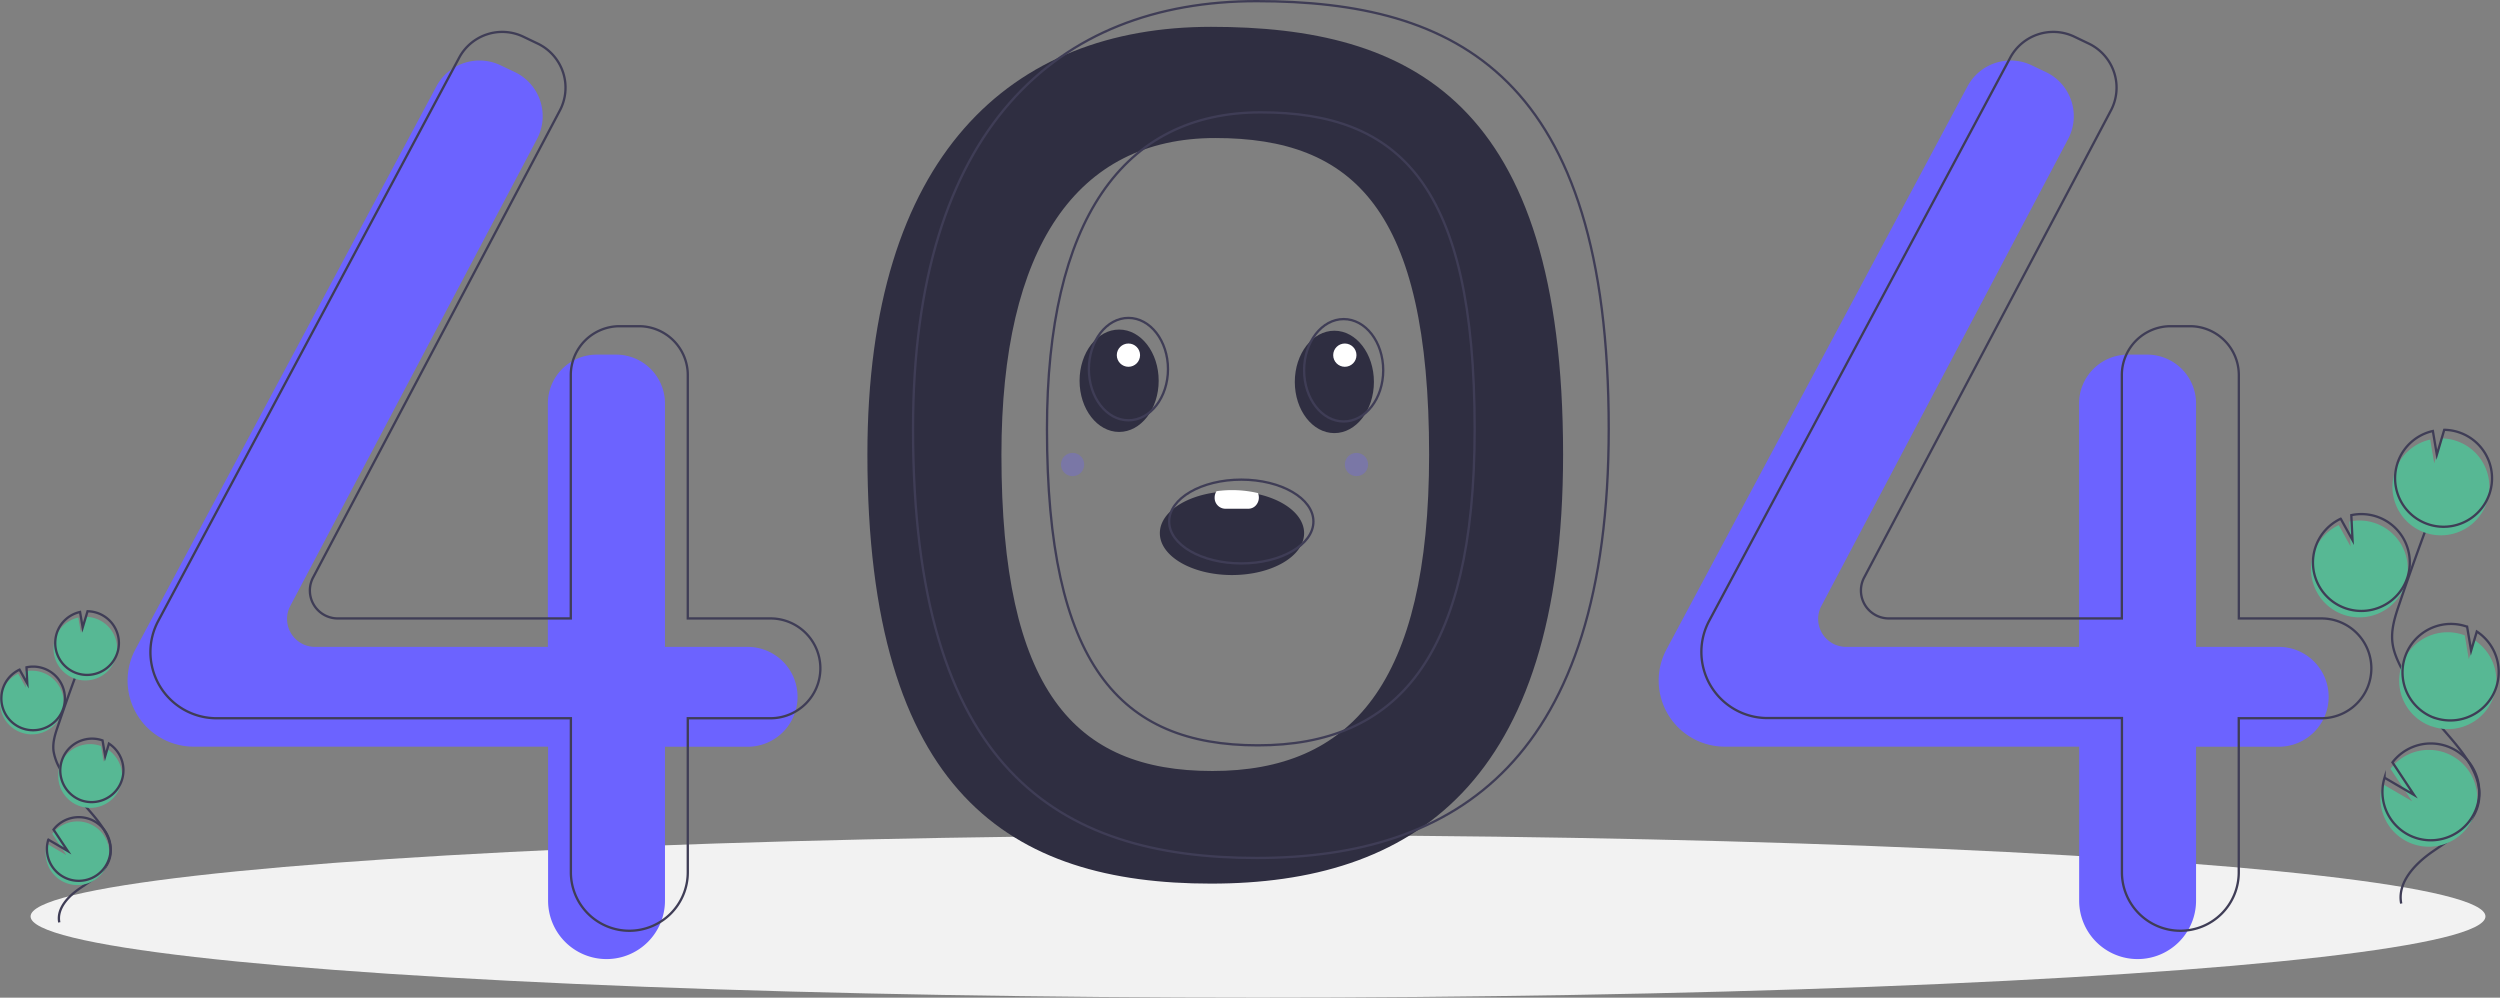 <svg xmlns="http://www.w3.org/2000/svg" viewBox="0 0 1074.39 428.75"><rect x="0" y="0" width="1074.39" height="428.75" fill="#808080" stroke="none"/><defs><style>.cls-1{fill:#f2f2f2;}.cls-2{fill:#2f2e41;}.cls-3,.cls-7{fill:#6c63ff;}.cls-4{fill:none;stroke:#3f3d56;stroke-miterlimit:10;}.cls-5{fill:#57b894;}.cls-6{fill:#fff;}.cls-7{isolation:isolate;opacity:0.3;}</style></defs><g id="katman_2" data-name="katman 2"><g id="fd59ce54-f850-4dfc-bc34-dd7d379d600e"><ellipse class="cls-1" cx="540.64" cy="393.83" rx="527.5" ry="34.92"/><path class="cls-2" d="M520.43,11.53c-85.95,0-147.66,55.14-147.66,183.8,0,145.81,61.71,184.41,147.66,184.41s151.32-42.28,151.32-184.41C671.75,43.39,606.37,11.53,520.43,11.53ZM521,331.34c-59.53,0-90.63-34.93-90.63-135.92,0-89.11,32.38-136.1,91.9-136.1s91.9,30.86,91.9,136.1C614.16,293.87,580.52,331.34,521,331.34Z"/><path class="cls-3" d="M321.31,278H285.78V173.4a21,21,0,0,0-21-21h-8.33a21,21,0,0,0-21,21h0V278H135.31a12,12,0,0,1-10.58-17.55L230.81,59.7a21,21,0,0,0-8.74-28.32l-.84-.42L215,28a21,21,0,0,0-27.43,9.07l-129.38,242a28.45,28.45,0,0,0-3.36,13.4h0a28.42,28.42,0,0,0,28.42,28.41H235.54v66.17a25.12,25.12,0,0,0,25.12,25.12h0a25.12,25.12,0,0,0,25.12-25.12h0V320.92h35.53a21.44,21.44,0,0,0,21.44-21.44h0A21.45,21.45,0,0,0,321.31,278Z"/><path class="cls-3" d="M979.31,278H943.77V173.4a21,21,0,0,0-20.95-21h-8.33a21,21,0,0,0-21,21h0V278H793.3a12,12,0,0,1-10.57-17.55L888.81,59.7a21,21,0,0,0-8.74-28.32l-.84-.42L873,28a21,21,0,0,0-27.43,9.07l-129.38,242a28.33,28.33,0,0,0-3.36,13.4h0a28.41,28.41,0,0,0,28.42,28.41H893.53v66.17a25.12,25.12,0,0,0,25.12,25.12h0a25.12,25.12,0,0,0,25.12-25.12h0V320.92h35.54a21.44,21.44,0,0,0,21.44-21.44h0A21.45,21.45,0,0,0,979.31,278Z"/><path class="cls-4" d="M331.11,265.78H295.58V161.14a21,21,0,0,0-21-20.95H266.3a21,21,0,0,0-21,20.95h0V265.78H145.11a12,12,0,0,1-10.58-17.55L240.62,47.45a21,21,0,0,0-8.74-28.32q-.42-.22-.84-.42l-6.27-3a21,21,0,0,0-27.43,9.07L68,266.86a28.43,28.43,0,0,0-3.35,13.39h0A28.41,28.41,0,0,0,93,308.67H245.34v66.17A25.12,25.12,0,0,0,270.46,400h0a25.12,25.12,0,0,0,25.12-25.11h0V308.67h35.53a21.45,21.45,0,0,0,21.45-21.45h0A21.44,21.44,0,0,0,331.11,265.78Z"/><path class="cls-4" d="M997.69,265.78H962.15V161.14a21,21,0,0,0-20.95-20.95h-8.33a21,21,0,0,0-21,20.95h0V265.78H811.68a12,12,0,0,1-10.57-17.55L907.19,47.45a21,21,0,0,0-8.74-28.32l-.84-.42-6.26-3a21,21,0,0,0-27.43,9.07l-129.38,242a28.32,28.32,0,0,0-3.36,13.39h0a28.41,28.41,0,0,0,28.42,28.42H911.91v66.17A25.12,25.12,0,0,0,937,400h0a25.11,25.11,0,0,0,25.12-25.11h0V308.67h35.54a21.44,21.44,0,0,0,21.44-21.45h0a21.44,21.44,0,0,0-21.44-21.44Z"/><path class="cls-4" d="M540,.5C454.09.5,392.38,55.64,392.38,184.3c0,145.81,61.71,184.41,147.65,184.41S691.36,326.43,691.36,184.3C691.36,32.36,626,.5,540,.5Zm.57,319.81c-59.53,0-90.63-34.92-90.63-135.92,0-89.11,32.37-136.1,91.9-136.1s91.9,30.87,91.9,136.1c0,98.45-33.65,135.92-93.17,135.92Z"/><path class="cls-5" d="M1006.86,264.07a20.81,20.81,0,1,0,2.77-39.92l.53,10.71-5.07-9.18a20.75,20.75,0,0,0-10.69,11.73,20.42,20.42,0,0,0-1.19,5.63A20.8,20.8,0,0,0,1006.86,264.07Z"/><path class="cls-4" d="M1031.94,388.31c-1.79-9.11,6-17.19,13.62-22.44s16.61-10.4,19.22-19.31c3.75-12.81-7.43-24.53-16.14-34.64a125.49,125.49,0,0,1-16.52-24.56c-1.81-3.53-3.48-7.23-3.95-11.17-.69-5.67,1.13-11.32,3-16.73q9.18-27.06,19.63-53.65"/><path class="cls-4" d="M1007.72,261.31a20.81,20.81,0,1,0,2.77-39.92l.52,10.72-5.07-9.18a20.81,20.81,0,0,0,1.78,38.38Z"/><path class="cls-5" d="M1029.4,202.11a20.77,20.77,0,0,1,15-13.2l1.71,10.18,3.18-10.69a20.83,20.83,0,1,1-19.87,13.71Z"/><path class="cls-4" d="M1030.54,198.43a20.79,20.79,0,0,1,15-13.2l1.71,10.19,3.18-10.7a20.83,20.83,0,1,1-19.87,13.71Z"/><path class="cls-5" d="M1045,312.12a20.81,20.81,0,0,0,18.42-37l-2.44,8.22-1.73-10.3-.06,0a20.81,20.81,0,1,0-14.2,39.12Z"/><path class="cls-4" d="M1046,308.4a20.81,20.81,0,0,0,18.42-37l-2.44,8.21-1.73-10.3-.06,0a20.81,20.81,0,0,0-14.2,39.12Z"/><path class="cls-5" d="M1023.32,346.69a20.8,20.8,0,1,0,4-16.3l9.28,13.95-12.67-7.4A20.51,20.51,0,0,0,1023.32,346.69Z"/><path class="cls-4" d="M1024.18,343.93a20.8,20.8,0,1,0,4-16.3l9.27,14-12.67-7.41A20.64,20.64,0,0,0,1024.18,343.93Z"/><path class="cls-5" d="M9,314.77a13.68,13.68,0,1,0,1.82-26.23l.34,7-3.33-6a13.6,13.6,0,0,0-7,7.7A13.66,13.66,0,0,0,9,314.77Z"/><path class="cls-4" d="M25.48,396.4c-1.17-6,3.92-11.29,9-14.74s10.91-6.84,12.63-12.7c2.47-8.41-4.88-16.11-10.6-22.76A82,82,0,0,1,25.6,330.07a22.28,22.28,0,0,1-2.6-7.34c-.45-3.73.75-7.44,2-11Q31,294,37.85,276.49"/><path class="cls-4" d="M9.57,313a13.67,13.67,0,1,0,1.82-26.22l.34,7-3.33-6a13.63,13.63,0,0,0-7,7.7,13.34,13.34,0,0,0-.78,3.7A13.66,13.66,0,0,0,9.57,313Z"/><path class="cls-5" d="M23.81,274.06a13.66,13.66,0,0,1,9.84-8.67l1.13,6.69,2.09-7A13.67,13.67,0,1,1,23,278.52,13.85,13.85,0,0,1,23.81,274.06Z"/><path class="cls-4" d="M24.56,271.64A13.66,13.66,0,0,1,34.4,263l1.13,6.69,2.09-7A13.68,13.68,0,1,1,23.74,276.1,13.85,13.85,0,0,1,24.56,271.64Z"/><path class="cls-5" d="M34.06,346.34A13.67,13.67,0,0,0,46.16,322l-1.61,5.4-1.13-6.77,0,0A13.68,13.68,0,1,0,34,346.33Z"/><path class="cls-4" d="M34.71,343.89a13.67,13.67,0,0,0,12.1-24.32l-1.6,5.4-1.14-6.77h0a13.67,13.67,0,0,0-9.32,25.7Z"/><path class="cls-5" d="M19.82,369.05a13.68,13.68,0,1,0,2.64-10.71l6.09,9.17-8.33-4.87A13.64,13.64,0,0,0,19.82,369.05Z"/><path class="cls-4" d="M20.38,367.24A13.68,13.68,0,1,0,23,356.53l6.09,9.17-8.32-4.87A13.51,13.51,0,0,0,20.38,367.24Z"/><ellipse class="cls-2" cx="480.95" cy="163.63" rx="17" ry="22"/><ellipse class="cls-2" cx="573.45" cy="164.13" rx="17" ry="22"/><path class="cls-2" d="M560.45,229.13c0,9.94-13.88,18-31,18s-31-8.06-31-18c0-8.61,10.41-15.81,24.32-17.57a52.17,52.17,0,0,1,17.81.77C552.2,214.92,560.45,221.47,560.45,229.13Z"/><ellipse class="cls-4" cx="484.95" cy="158.63" rx="17" ry="22"/><ellipse class="cls-4" cx="577.45" cy="159.13" rx="17" ry="22"/><ellipse class="cls-4" cx="533.45" cy="224.13" rx="31" ry="18"/><path class="cls-6" d="M541,213.83a5,5,0,0,1-1.32,3.4,4.32,4.32,0,0,1-3.18,1.4h-10a4.66,4.66,0,0,1-4.5-4.8,4.87,4.87,0,0,1,.82-2.74,48.92,48.92,0,0,1,17.81.82A5.29,5.29,0,0,1,541,213.83Z"/><circle class="cls-6" cx="484.95" cy="152.63" r="5"/><circle class="cls-6" cx="577.95" cy="152.63" r="5"/><circle class="cls-7" cx="582.95" cy="199.63" r="5"/><circle class="cls-7" cx="460.95" cy="199.63" r="5"/></g></g></svg>